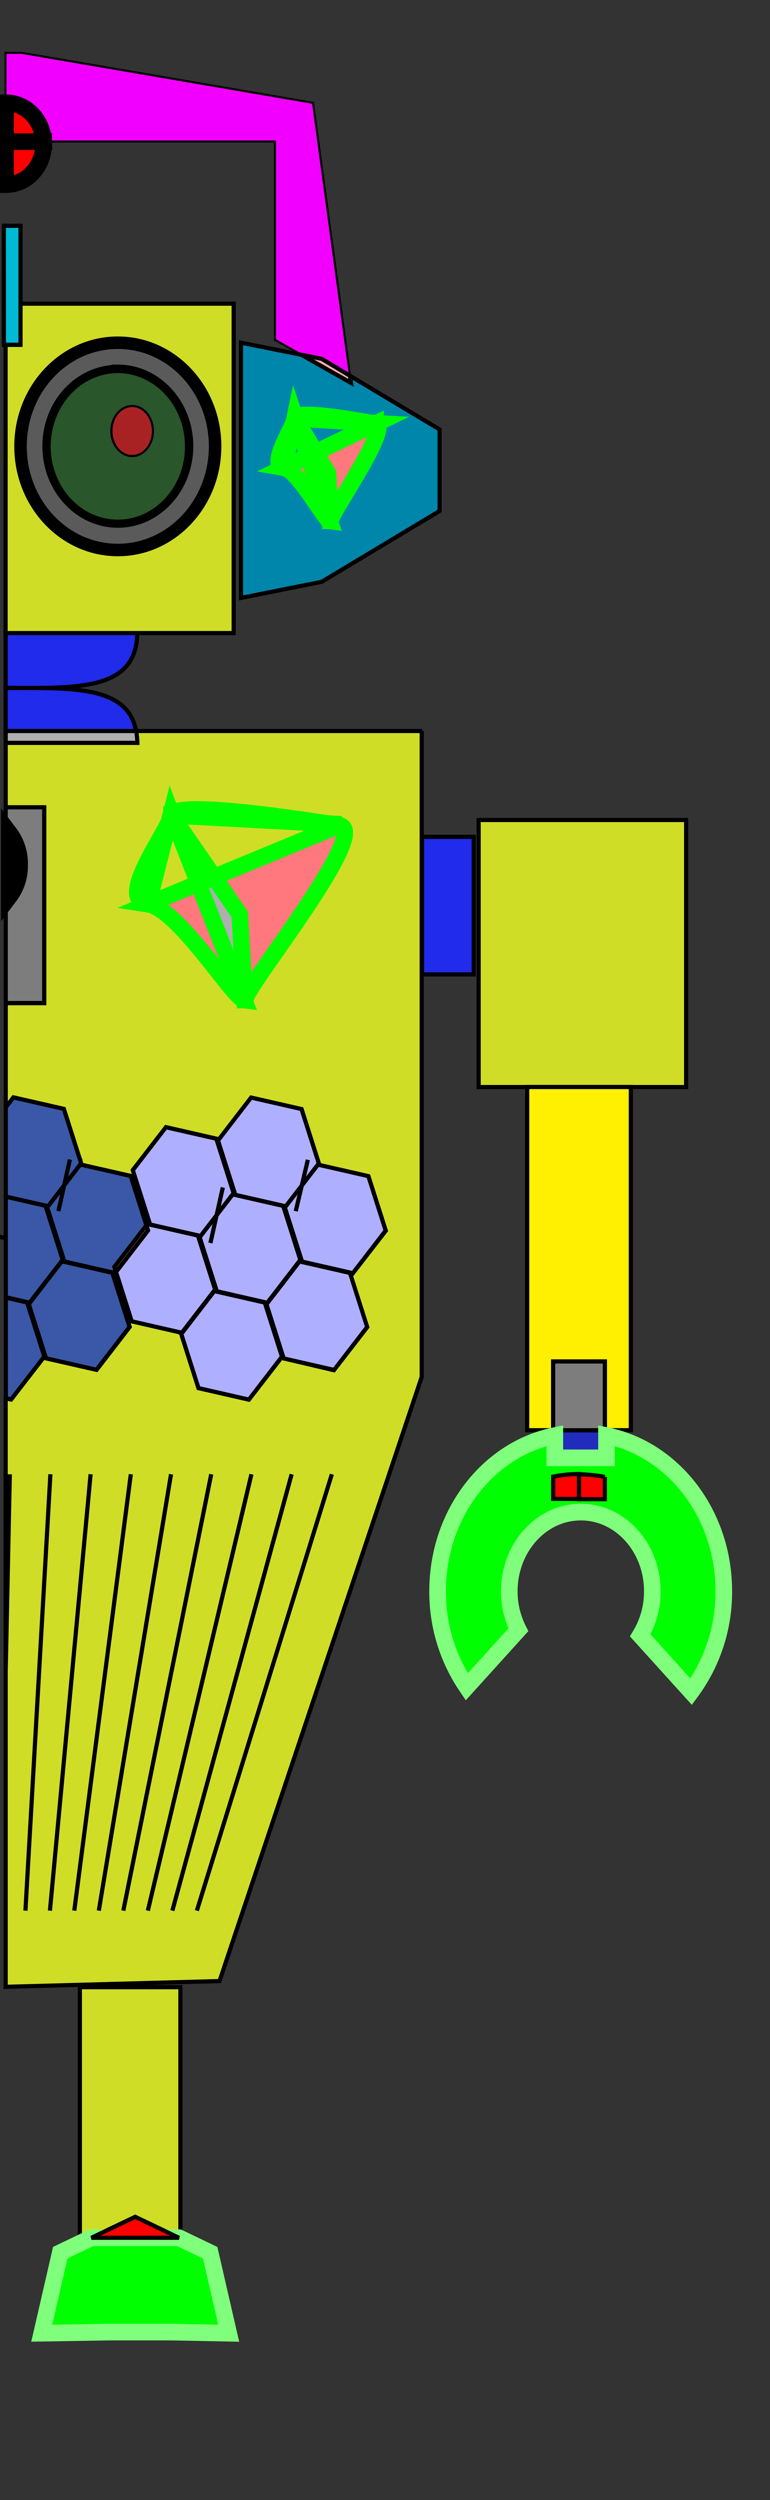 <svg id="Layer_1" data-name="Layer 1" xmlns="http://www.w3.org/2000/svg" viewBox="0 0 185 600">
  <rect x="0" y="0" width="185" height="600" fill="#333333" stroke="none"/>
  <path d="M.92,54.19h0Z" fill="none"/>
  <path d="M1.48,24.68c4.82,0,8.75,4.11,9,9.29H66.07V81.56l6.36,3.59,4.86,1L84.1,90.2,75.21,24.68l-70-12H1.32v12Z" fill="#f200ff" stroke="#000" stroke-width="0.5"/>
  <path d="M1.36,165.13v10.31H32.7C30.65,164.56,17.54,165.08,1.36,165.13Z" fill="#212beb" stroke="#000"/>
  <path d="M1.36,165.09c17.48.06,31.4.68,31.62-13.15H1.36Z" fill="#212beb" stroke="#000"/>
  <path d="M1.34,72.88l0,79.06h54.8V72.88H1.34Zm27,9.37c12.91,0,23.37,11.14,23.37,24.88S41.22,132,28.31,132,4.93,120.87,4.93,107.13,15.4,82.25,28.31,82.25Z" fill="#d0dd27" stroke="#000"/>
  <path d="M28.31,132c12.91,0,23.37-11.14,23.37-24.88S41.22,82.25,28.31,82.25,4.93,93.39,4.93,107.13,15.4,132,28.31,132Zm0-43c9.18,0,16.63,8.1,16.63,18.08s-7.45,18.08-16.63,18.08-16.63-8.09-16.63-18.08S19.12,89.05,28.31,89.05Z" fill="#5a5a5a" stroke="#000" stroke-width="3"/>
  <path d="M28.31,125.21c9.18,0,16.63-8.09,16.63-18.08S37.49,89.05,28.31,89.05s-16.63,8.1-16.63,18.08S19.12,125.21,28.31,125.21Zm3.45-27.52c2.61,0,4.73,2.58,4.73,5.75s-2.12,5.76-4.73,5.76S27,106.62,27,103.44,29.14,97.69,31.76,97.69Z" fill="#29562a" stroke="#000"/>
  <ellipse cx="31.76" cy="103.44" rx="4.73" ry="5.75" fill="#a92223"/>
  <polygon points="0.93 82.76 4.93 82.76 4.93 54.19 1.07 54.19 0.92 54.19 0.93 82.76" fill="#00b9d4" stroke="#000"/>
  <rect x="0.93" y="82.76" width="4" fill="#7d7d7d" stroke="#000"/>
  <path d="M1.33,34V44.3h.15c5,0,9-4.39,9-9.81,0-.18,0-.36,0-.53H1.33Z" fill="red" stroke="#000" stroke-width="4"/>
  <path d="M1.48,24.68H1.33V34h9.15C10.23,28.79,6.3,24.68,1.48,24.68Z" fill="red" stroke="#000" stroke-width="4"/>
  <polygon points="47.97 296.93 48.17 296.66 47.55 296.52 51.71 309.57 51.54 309.78 52.1 309.91 47.97 296.93" fill="#afafaf" stroke="#000"/>
  <polygon points="68.44 289.81 68.65 289.54 68.03 289.4 72.18 302.45 72.02 302.66 72.57 302.79 68.44 289.81" fill="#afafaf" stroke="#000"/>
  <polygon points="11.34 289.78 11.55 289.51 10.93 289.37 15.08 302.42 14.91 302.63 15.47 302.76 11.34 289.78" fill="#afafaf" stroke="#000"/>
  <path d="M51.42,210.49,47.69,212l11,28a.33.33,0,0,0,.14,0l-1.17-20.52Z" fill="#afafaf" stroke="#000"/>
  <path d="M101.4,175.44H32.7a16.58,16.58,0,0,1,.28,2.85H1.37v15.47h9.25v47H1.38v25l1.84-2.39,12.11,2.76,4.16,13.07-.21.27,12.11,2.75,3.77,11.86.27-.34.63.14-4.16-13.05,8-10.31L52,273.29l4.16,13.07-.21.27.62.14-4.16-13,7.95-10.31,12.11,2.76,4.16,13.07-.21.27,12.11,2.76,4.16,13.06-8,10.31-.63-.15,4.14,13-8,10.31L68.16,326,64,313l.17-.21-.56-.13,4.13,13L59.79,335.9l-12.1-2.76-4.16-13.06.16-.22-12-2.75-3.78-11.85-.26.34-.63-.14,4.14,13-7.95,10.3L11.06,326,6.9,312.92l.17-.22-.56-.12,4.13,13-8,10.3-1.28-.29v65.77l1-47.53-1,47.53,0,75.47,51.38-1.38,48.58-145V175.44ZM59,239.63c0,.21-.13.33-.25.37l0,.43-.16-.42c-2.5-.29-15.75-21.84-23.08-23-7-1.08,2.35-14.1,5-19.66l-5,19.66,12.13-5-6.27-16,10,14.5,30.06-12.42-2.58-.39-37.6-2-.06-.15c0,.05,0,.1,0,.14a7.23,7.23,0,0,1-.63,1.71l.55-2.17.12.32c1.3-3.21,27.17.54,37.66,2.15l3.14.16-.56.23C89.42,199.29,59.69,235.84,59,239.63ZM12.11,353.81l-6,104.74Zm9.66,0L12,458.55Zm9.66,0L17.85,458.55Zm9.66,0L23.74,458.55Zm9.66,0L29.63,458.55Zm9.66,0L35.52,458.55Zm9.66,0L41.41,458.55ZM47.3,458.55,79.73,353.81Z" fill="#d0dd27" stroke="#000"/>
  <path d="M32.7,175.44H1.37v2.85H33A16.58,16.58,0,0,0,32.7,175.44Z" fill="#afafaf" stroke="#000"/>
  <path d="M41.24,195.53l-.12-.32-.55,2.17a7.23,7.23,0,0,0,.63-1.71s0-.09,0-.14Z" fill="#ff787d" stroke="lime" stroke-width="4"/>
  <path d="M78.9,197.68l2.58.39.56-.23Z" fill="#ff787d" stroke="lime" stroke-width="4"/>
  <path d="M58.8,240.43l0-.43a.33.33,0,0,1-.14,0Z" fill="#ff787d" stroke="lime" stroke-width="4"/>
  <polygon points="41.42 195.99 47.69 212.03 51.42 210.49 41.42 195.99" fill="#ff787d" stroke="lime" stroke-width="4"/>
  <path d="M41.24,195.53h0l.06.15,37.6,2C68.41,196.07,42.54,192.32,41.24,195.53Z" fill="#ff787d" stroke="lime" stroke-width="4"/>
  <path d="M35.56,217l5-19.66C37.91,202.94,28.51,216,35.56,217Z" fill="#ff787d" stroke="lime" stroke-width="4"/>
  <path d="M81.48,198.07,51.42,210.49l6.19,9L58.78,240c.12,0,.21-.16.25-.37C59.69,235.84,89.42,199.29,81.48,198.07Z" fill="#ff787d" stroke="lime" stroke-width="4"/>
  <path d="M35.56,217c7.33,1.13,20.58,22.68,23.08,23l-11-28Z" fill="#ff787d" stroke="lime" stroke-width="4"/>
  <path d="M10.62,193.76H1.37v6.17a10.14,10.14,0,0,1,3.33,7.61,10.17,10.17,0,0,1-3.32,7.6v25.59h9.24Z" fill="#7d7d7d" stroke="#000"/>
  <path d="M4.7,207.54a12.07,12.07,0,0,0-2.44-7.61v15.21A12.06,12.06,0,0,0,4.7,207.54Z" fill="red" stroke="#000" stroke-width="4"/>
  <polygon points="48.17 296.66 47.97 296.93 52.1 309.91 63.58 312.53 63.61 312.61 64.17 312.74 71.95 302.65 72.02 302.66 72.18 302.45 68.03 289.4 56.54 286.78 56.54 286.77 55.92 286.63 48.18 296.66 48.17 296.66" fill="#afafff" stroke="#000"/>
  <polygon points="27.88 305.26 31.65 317.11 43.7 319.86 51.48 309.77 51.54 309.78 51.71 309.57 47.55 296.52 36.07 293.9 36.07 293.89 35.44 293.75 35.17 294.09 35.56 295.3 27.88 305.26" fill="#afafff" stroke="#000"/>
  <polygon points="47.55 296.52 48.17 296.66 55.91 286.62 55.92 286.63 56.13 286.36 51.97 273.29 39.86 270.53 31.91 280.84 36.07 293.89 47.55 296.5 47.55 296.52" fill="#afafff" stroke="#000"/>
  <rect x="45.71" y="291.64" width="12.68" height="0.01" transform="translate(-243.93 278.83) rotate(-77.4)" fill="#afafff" stroke="#000"/>
  <polygon points="47.55 296.52 47.55 296.5 36.07 293.89 36.07 293.9 47.55 296.52" fill="#afafff" stroke="#000"/>
  <polygon points="68.03 289.4 68.65 289.54 76.39 279.51 76.39 279.51 76.6 279.24 72.44 266.17 60.33 263.41 52.38 273.72 56.54 286.77 68.02 289.38 68.03 289.4" fill="#afafff" stroke="#000"/>
  <polygon points="68.03 289.4 68.02 289.38 56.54 286.77 56.54 286.78 68.03 289.4" fill="#afafff" stroke="#000"/>
  <polygon points="68.65 289.54 68.44 289.81 72.57 302.79 84.06 305.41 84.08 305.49 84.71 305.64 92.66 295.33 88.5 282.27 76.39 279.51 68.65 289.54 68.65 289.54" fill="#afafff" stroke="#000"/>
  <rect x="66.18" y="284.52" width="12.67" transform="translate(-221.06 289.68) rotate(-76.71)" fill="#afafff" stroke="#000"/>
  <polygon points="52.1 309.91 51.54 309.78 43.76 319.87 43.7 319.86 43.53 320.07 47.69 333.14 59.8 335.9 67.74 325.59 63.61 312.61 52.13 309.99 52.1 309.91" fill="#afafff" stroke="#000"/>
  <polygon points="52.1 309.91 52.13 309.99 63.61 312.61 63.58 312.53 52.1 309.91" fill="#afafff" stroke="#000"/>
  <polygon points="51.54 309.78 51.48 309.77 43.7 319.86 43.76 319.87 51.54 309.78" fill="#afafff" stroke="#000"/>
  <polygon points="72.57 302.79 72.02 302.66 64.23 312.75 64.17 312.74 64 312.95 68.16 326.02 80.27 328.78 88.22 318.47 84.08 305.49 72.6 302.88 72.57 302.79" fill="#afafff" stroke="#000"/>
  <polygon points="72.02 302.66 71.95 302.65 64.17 312.74 64.23 312.75 72.02 302.66" fill="#afafff" stroke="#000"/>
  <polygon points="72.57 302.79 72.6 302.88 84.08 305.49 84.06 305.41 72.57 302.79" fill="#afafff" stroke="#000"/>
  <polygon points="6.51 312.58 7.07 312.7 14.85 302.62 14.91 302.63 15.08 302.42 10.93 289.37 1.39 287.19 1.4 311.34 6.48 312.5 6.51 312.58" fill="#3a58a7" stroke="#000"/>
  <polygon points="10.93 289.37 11.55 289.51 19.29 279.47 19.29 279.48 19.5 279.21 15.34 266.14 3.23 263.38 1.39 265.77 1.39 287.18 10.92 289.35 10.93 289.37" fill="#3a58a7" stroke="#000"/>
  <polygon points="10.92 289.35 1.39 287.18 1.39 287.19 10.93 289.37 10.92 289.35" fill="#ffafaf" stroke="#000"/>
  <polygon points="-0.97 296.62 -0.96 296.63 -0.11 296.83 -0.11 296.81 -0.97 296.62" fill="#ffafaf" stroke="#000"/>
  <polygon points="-0.11 296.81 -0.11 296.83 0.99 297.08 0.99 297.06 -0.11 296.81" fill="#ffafaf" stroke="#000"/>
  <polygon points="11.55 289.51 11.34 289.78 15.47 302.76 26.96 305.38 26.98 305.46 27.61 305.6 27.88 305.26 27.49 304.05 35.17 294.09 31.4 282.24 19.29 279.48 11.55 289.51 11.55 289.51" fill="#3a58a7" stroke="#000"/>
  <polygon points="27.88 305.26 35.56 295.3 35.17 294.09 27.49 304.05 27.88 305.26" fill="#ffafaf" stroke="#000"/>
  <rect x="9.08" y="284.49" width="12.67" transform="translate(-265.64 237.8) rotate(-77.47)" fill="#ffafaf" stroke="#000"/>
  <polygon points="10.64 325.56 6.51 312.58 1.4 311.41 1.41 335.57 2.69 335.86 10.64 325.56" fill="#3a58a7" stroke="#000"/>
  <polygon points="6.48 312.5 1.4 311.34 1.4 311.41 6.51 312.58 6.48 312.5" fill="#ffafaf" stroke="#000"/>
  <polygon points="15.47 302.76 14.91 302.63 7.13 312.72 7.07 312.7 6.9 312.92 11.06 325.98 23.17 328.74 31.12 318.44 26.98 305.46 15.5 302.84 15.47 302.76" fill="#3a58a7" stroke="#000"/>
  <polygon points="14.91 302.63 14.85 302.62 7.07 312.7 7.13 312.72 14.91 302.63" fill="#ffafaf" stroke="#000"/>
  <polygon points="15.47 302.76 15.5 302.84 26.98 305.46 26.96 305.38 15.47 302.76" fill="#ffafaf" stroke="#000"/>
  <path d="M72.43,85.15l-14.52-2.9V143.5l19.38-3.87,28.33-17V103.08L84.1,90.2l.22,1.67ZM79.25,125c-1.2-.16-7.54-12.13-11-12.75s1.13-7.83,2.4-10.92l-2.4,10.92L74,109.45,79.25,125h.07v.24Zm.19-.22q0,.18-.12.21l-.56-11.39-3-5-1.79.85-3-8.9,4.79,8,14.39-6.89L89,101.49l1.5.09-.27.13C94,102.39,79.76,122.67,79.44,124.77ZM71,100.38l0-.08s0,0,0,.08a4.8,4.8,0,0,1-.31.94l.26-1.2.06.18c.63-1.79,13,.3,18,1.19Z" fill="#0186ab" stroke="#000"/>
  <polygon points="72.43 85.15 84.32 91.87 84.1 90.2 77.29 86.12 72.43 85.15" fill="#ffafaf" stroke="#000"/>
  <path d="M70.6,101.32a4.8,4.8,0,0,0,.31-.94s0-.06,0-.08l-.06-.18Z" fill="#ff787d" stroke="lime" stroke-width="4"/>
  <path d="M89,101.49l1.23.22h0l.27-.13Z" fill="#ff787d" stroke="lime" stroke-width="4"/>
  <path d="M79.25,125l.08.23V125Z" fill="#ff787d" stroke="lime" stroke-width="4"/>
  <polygon points="74.01 109.45 75.8 108.6 71.01 100.55 74.01 109.45" fill="#ff787d" stroke="lime" stroke-width="4"/>
  <path d="M70.92,100.3l0,.08,18,1.11C83.93,100.6,71.55,98.51,70.92,100.3Z" fill="#ff787d" stroke="lime" stroke-width="4"/>
  <path d="M68.2,112.24l2.4-10.92C69.33,104.41,64.83,111.64,68.2,112.24Z" fill="#ff787d" stroke="lime" stroke-width="4"/>
  <path d="M90.19,101.71,75.8,108.6l3,5L79.32,125q.09,0,.12-.21c.32-2.1,14.55-22.38,10.75-23.06Z" fill="#ff787d" stroke="lime" stroke-width="4"/>
  <path d="M68.2,112.24c3.51.62,9.85,12.59,11,12.75L74,109.45Z" fill="#ff787d" stroke="lime" stroke-width="4"/>
  <polygon points="43 537.06 43.34 537.06 43.34 476.92 19.19 476.92 19.19 537.06 21.96 537.06 32.48 532.04 43 537.06" fill="#d0dd27" stroke="#000"/>
  <path d="M139.11,353.8a31.9,31.9,0,0,1,6.21.63V343.26H132.9v11.17a31.82,31.82,0,0,1,6.21-.63Z" fill="#212bbd" stroke="#000"/>
  <polygon points="164.85 260.89 164.85 196.8 115 196.8 115 260.89 127.47 260.89 152.38 260.89 164.85 260.89" fill="#d0dd27" stroke="#000"/>
  <rect x="101.4" y="200.84" width="12.42" height="33.02" fill="#212beb" stroke="#000"/>
  <polygon points="145.32 326.75 145.32 343.25 151.56 343.25 151.56 260.88 126.66 260.88 126.66 343.25 132.9 343.25 132.9 326.75 145.32 326.75" fill="#ffef00" stroke="#000"/>
  <rect x="132.9" y="326.75" width="12.42" height="16.51" fill="#7d7d7d" stroke="#000"/>
  <path d="M145.72,344.55v5.33h-6.21v0H133.3v-5.33c-16,3.23-28.16,18.72-28.16,37.35a40.47,40.47,0,0,0,7,22.93l12.4-13.69a20.33,20.33,0,0,1-2.18-9.24c0-10.49,7.69-19,17.19-19s17.18,8.5,17.18,19a20.3,20.3,0,0,1-2.91,10.58L166.06,406a40.34,40.34,0,0,0,7.83-24.14C173.89,363.27,161.74,347.78,145.72,344.55Z" fill="lime" stroke="#7fff7b" stroke-width="4"/>
  <path d="M139.11,359.76v-6a31.82,31.82,0,0,0-6.21.63v5.33Z" fill="red" stroke="#000"/>
  <path d="M139.11,353.8v6h6.21v-5.33a31.9,31.9,0,0,0-6.21-.63Z" fill="red" stroke="#000"/>
  <polygon points="43 537.06 21.96 537.06 14.48 540.64 10.03 559.96 26.14 559.69 41.23 559.69 54.94 559.96 50.49 540.64 43 537.06" fill="lime" stroke="#7fff7b" stroke-width="4"/>
  <polygon points="32.48 532.04 21.96 537.06 43 537.06 32.48 532.04" fill="red" stroke="#000"/>
</svg>

